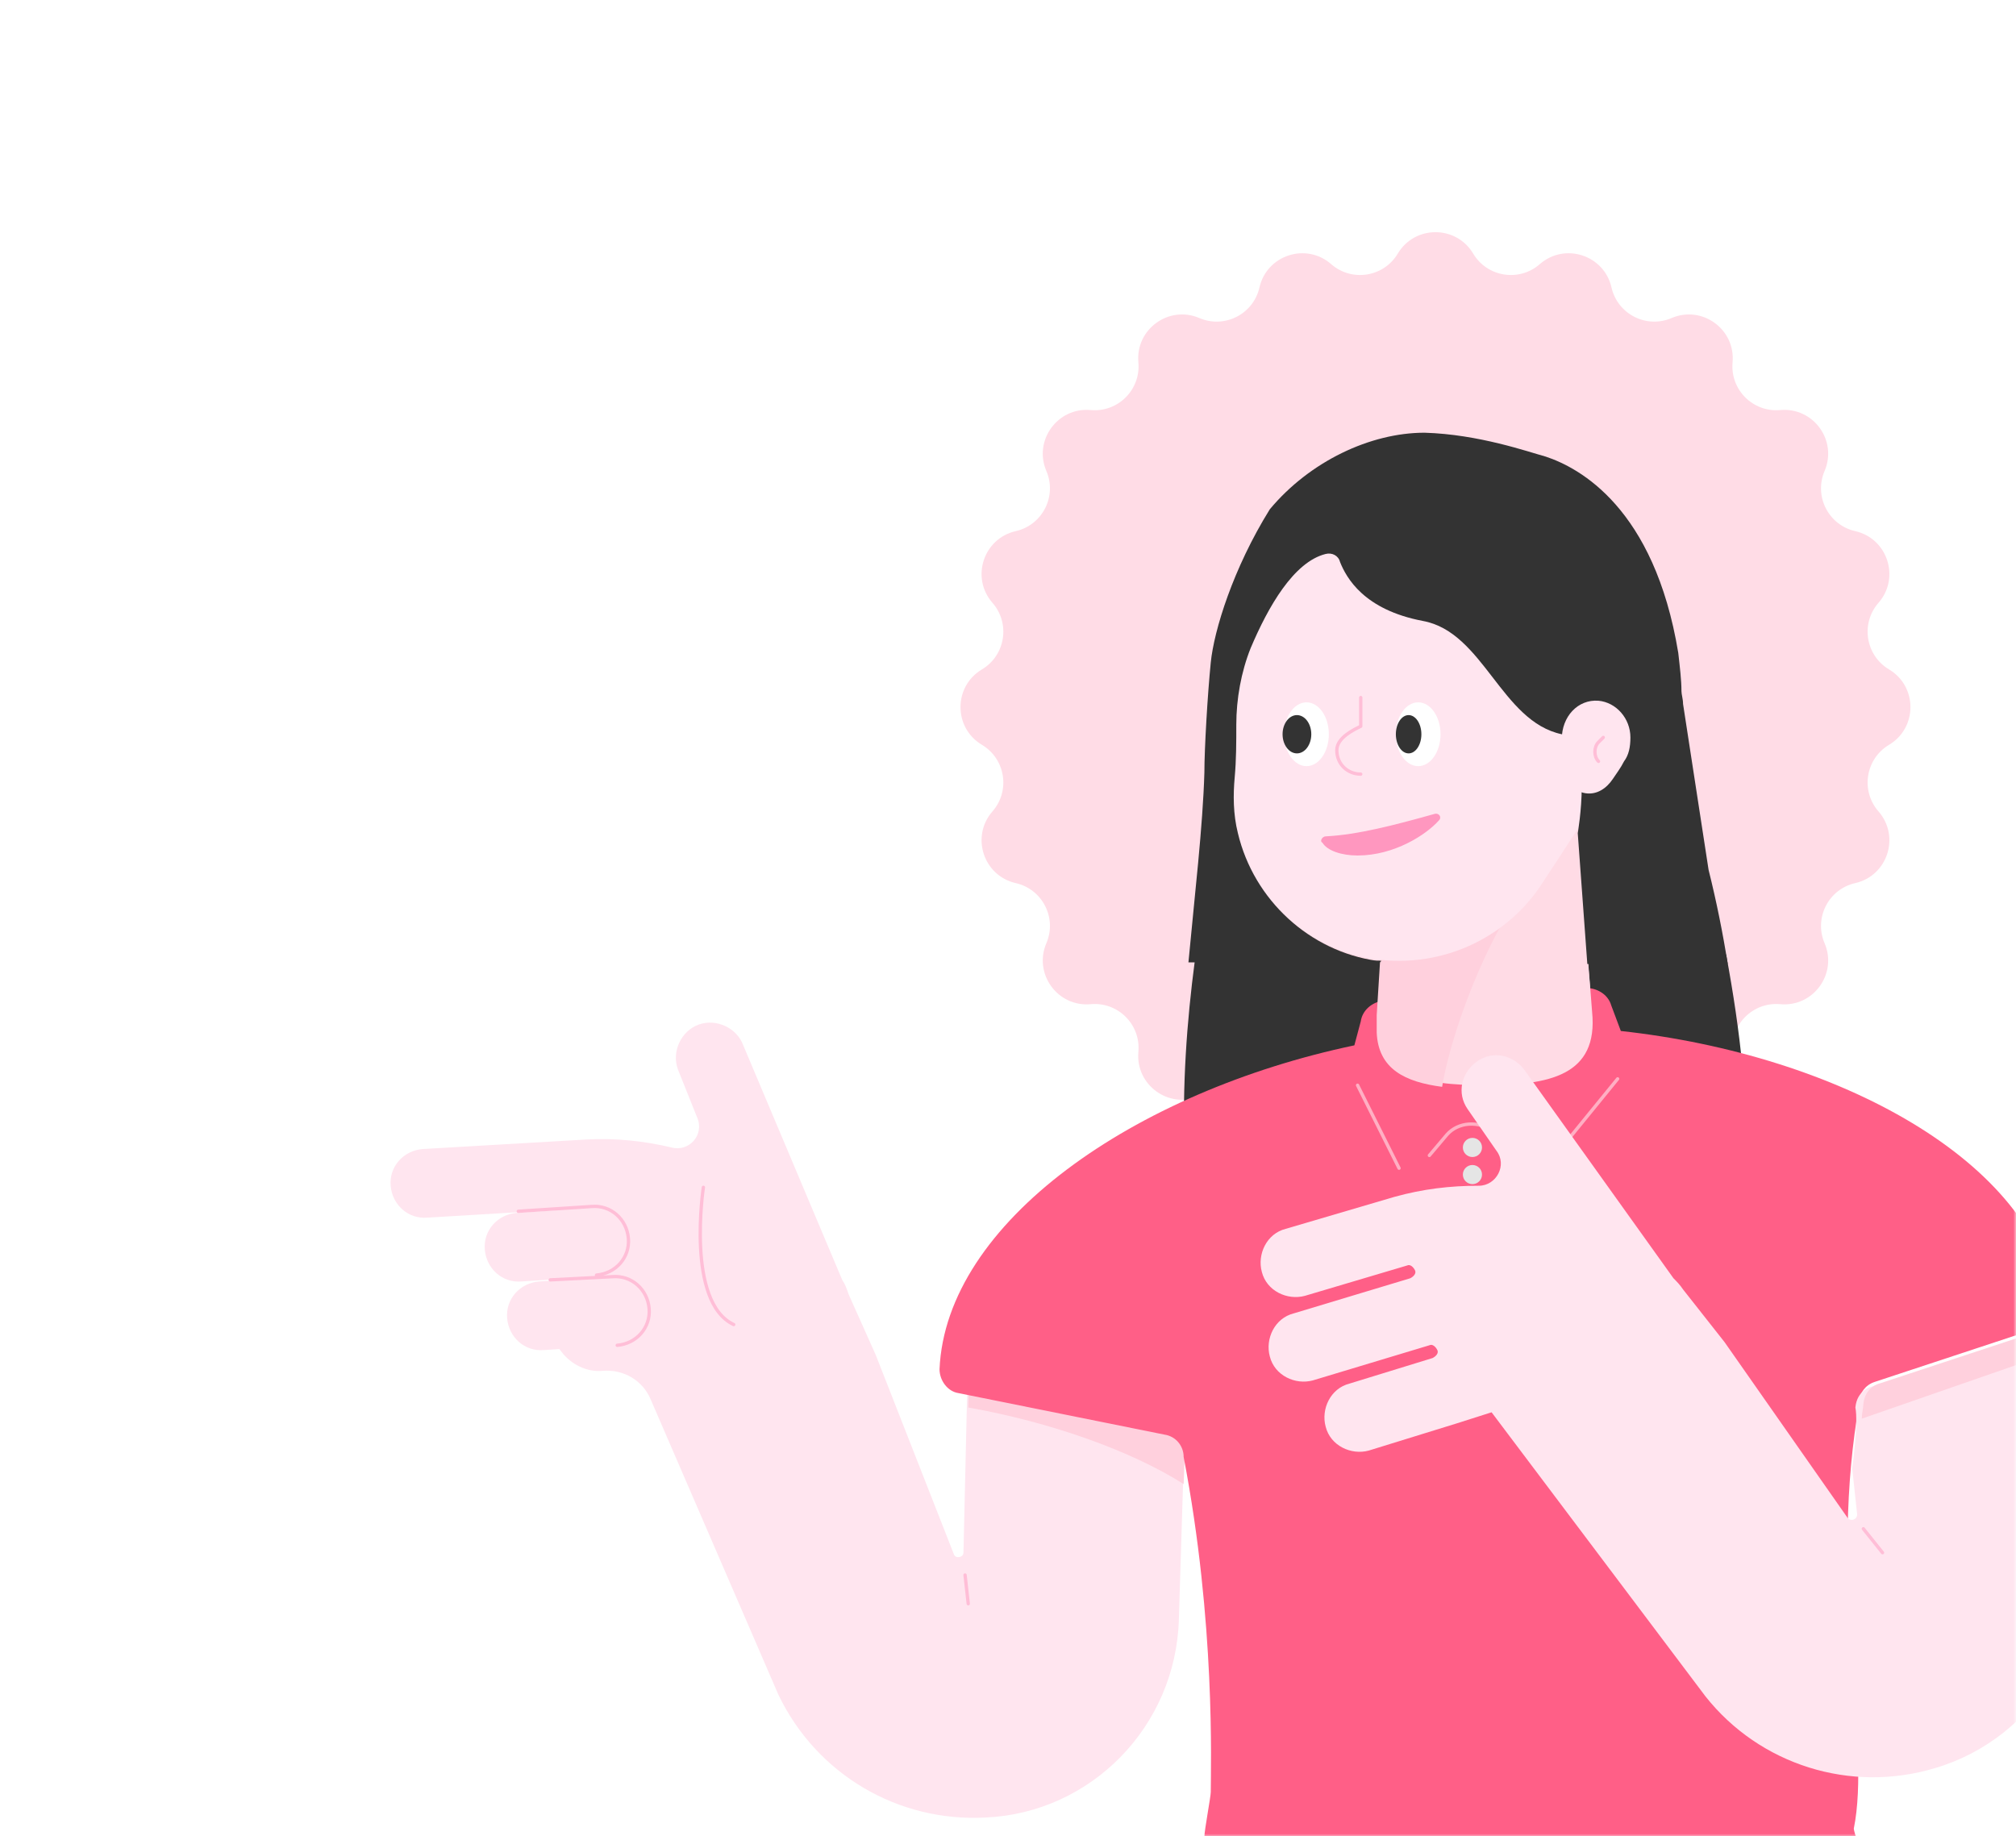 <svg width="382" height="348" viewBox="0 0 382 348" fill="none" xmlns="http://www.w3.org/2000/svg">
<mask id="mask0" mask-type="alpha" maskUnits="userSpaceOnUse" x="0" y="0" width="382" height="349">
<path d="M382 348L3.05176e-05 348L2.19259e-06 24C1.03382e-06 10.745 10.745 9.35733e-05 24 9.24145e-05L358 6.32153e-05C371.255 6.20565e-05 382 10.745 382 24L382 348Z" fill="#646EDC"/>
</mask>
<g mask="url(#mask0)">
<g filter="url(#filter0_d)">
<path d="M264.857 44.057C268.083 38.648 275.917 38.648 279.143 44.057V44.057C281.803 48.518 287.856 49.476 291.764 46.056V46.056C296.504 41.908 303.955 44.329 305.352 50.471V50.471C306.503 55.535 311.963 58.317 316.737 56.272V56.272C322.526 53.792 328.865 58.397 328.295 64.67V64.67C327.825 69.842 332.158 74.175 337.33 73.705V73.705C343.603 73.135 348.208 79.474 345.728 85.263V85.263C343.683 90.037 346.465 95.497 351.529 96.648V96.648C357.671 98.045 360.092 105.496 355.944 110.236V110.236C352.524 114.144 353.482 120.197 357.943 122.857V122.857C363.352 126.083 363.352 133.917 357.943 137.143V137.143C353.482 139.804 352.524 145.856 355.944 149.764V149.764C360.092 154.504 357.671 161.955 351.529 163.352V163.352C346.465 164.503 343.683 169.963 345.728 174.737V174.737C348.208 180.526 343.603 186.865 337.33 186.295V186.295C332.158 185.825 327.825 190.158 328.295 195.331V195.331C328.865 201.603 322.526 206.208 316.737 203.728V203.728C311.963 201.683 306.503 204.465 305.352 209.529V209.529C303.955 215.671 296.504 218.092 291.764 213.944V213.944C287.856 210.524 281.803 211.482 279.143 215.943V215.943C275.917 221.352 268.083 221.352 264.857 215.943V215.943C262.197 211.482 256.144 210.524 252.236 213.944V213.944C247.496 218.092 240.045 215.671 238.648 209.529V209.529C237.497 204.465 232.037 201.683 227.263 203.728V203.728C221.474 206.208 215.135 201.603 215.705 195.331V195.331C216.175 190.158 211.842 185.825 206.67 186.295V186.295C200.397 186.865 195.792 180.526 198.272 174.737V174.737C200.317 169.963 197.535 164.503 192.471 163.352V163.352C186.329 161.955 183.908 154.504 188.056 149.764V149.764C191.476 145.856 190.518 139.804 186.057 137.143V137.143C180.648 133.917 180.648 126.083 186.057 122.857V122.857C190.518 120.197 191.476 114.144 188.056 110.236V110.236C183.908 105.496 186.329 98.045 192.471 96.648V96.648C197.535 95.497 200.317 90.037 198.272 85.263V85.263C195.792 79.474 200.397 73.135 206.67 73.705V73.705C211.842 74.175 216.175 69.842 215.705 64.67V64.67C215.135 58.397 221.474 53.792 227.263 56.272V56.272C232.037 58.317 237.497 55.535 238.648 50.471V50.471C240.045 44.329 247.496 41.908 252.236 46.056V46.056C256.144 49.476 262.197 48.518 264.857 44.057V44.057Z" fill="#FFDCE6"/>
<path d="M230.933 253.051H321.028C333.424 232.795 332.517 206.19 327.075 176.863H300.772L301.679 187.747C303.19 199.841 293.516 201.655 281.422 201.655C278.097 201.655 275.073 201.655 272.352 201.05C271.445 201.05 270.841 200.748 269.934 200.445C269.632 200.445 269.329 200.143 269.027 200.143C268.422 199.841 267.515 199.538 266.911 199.236C266.608 199.236 266.306 198.934 266.004 198.934C265.701 198.631 265.399 198.631 265.097 198.329C264.794 198.027 264.794 198.027 264.492 197.724C264.19 197.422 264.19 197.422 263.887 197.12C263.585 196.817 263.585 196.515 263.283 196.515C263.283 196.213 262.98 196.213 262.98 195.91C262.98 195.91 262.98 195.91 262.98 195.608C262.98 195.306 262.678 195.003 262.678 194.701C262.678 194.399 262.376 194.096 262.376 193.794C262.376 193.794 262.376 193.794 262.376 193.492C262.376 193.189 262.376 192.887 262.073 192.585V192.282C262.073 191.98 262.073 191.678 262.073 191.073C262.073 190.166 262.073 189.259 262.073 188.05V187.747L262.678 178.073H226.398C223.375 201.05 222.77 227.051 230.933 253.051Z" fill="#333333"/>
<path d="M106.07 225.236L80.977 226.747C77.349 227.05 74.325 224.329 74.023 220.701C73.721 217.073 76.442 214.049 80.07 213.747L111.21 211.933C116.652 211.631 122.094 212.235 127.233 213.445C130.559 214.352 133.582 211.026 132.071 207.7L128.443 198.63C127.233 195.305 129.047 191.374 132.373 190.165C135.699 188.956 139.629 190.77 140.838 194.095L159.583 238.538C160.188 239.445 160.49 240.352 160.792 241.259L165.932 252.748L180.746 290.539C181.049 291.446 182.56 291.144 182.56 290.237L183.467 250.934L224.887 253.957L223.375 302.935C222.77 323.191 206.747 339.517 186.793 340.424C170.165 341.331 154.746 332.261 147.49 317.145L123.303 261.213C121.791 257.585 118.163 255.469 114.233 255.771C111.21 256.074 108.187 254.562 106.373 252.143L102.14 246.701L109.698 240.957L106.07 225.236Z" fill="#FFE5EF"/>
<path d="M112.721 237.934L98.814 238.841C95.186 239.143 92.163 236.422 91.86 232.794C91.558 229.166 94.279 226.143 97.907 225.84L111.814 224.933C115.442 224.631 118.466 227.352 118.768 230.98C119.07 234.608 116.349 237.631 112.721 237.934Z" fill="#FFE5EF"/>
<path d="M116.954 250.935L103.047 251.842C99.419 252.144 96.396 249.423 96.093 245.795C95.791 242.167 98.512 239.144 102.14 238.841L116.047 237.934C119.675 237.632 122.699 240.353 123.001 243.981C123.303 247.609 120.582 250.632 116.954 250.935Z" fill="#FFE5EF"/>
<path d="M98.21 225.538L112.117 224.631C115.745 224.328 118.768 227.049 119.07 230.677C119.373 234.305 116.652 237.329 113.024 237.631" stroke="#FFBED7" stroke-width="0.63" stroke-miterlimit="10" stroke-linecap="round" stroke-linejoin="round"/>
<path d="M104.256 238.539L116.047 237.934C119.675 237.632 122.698 240.353 123.001 243.981C123.303 247.609 120.582 250.632 116.954 250.935" stroke="#FFBED7" stroke-width="0.63" stroke-miterlimit="10" stroke-linecap="round" stroke-linejoin="round"/>
<path d="M133.28 221.003C133.28 221.003 129.954 242.771 139.024 247.003" stroke="#FFBED7" stroke-width="0.63" stroke-miterlimit="10" stroke-linecap="round" stroke-linejoin="round"/>
<path d="M183.769 250.935L225.189 253.958L224.282 277.238C214.305 270.889 198.886 265.447 183.467 262.726L183.769 250.935Z" fill="#FFD0DD"/>
<path d="M256.632 194.095L257.841 189.56C258.144 187.444 259.958 185.932 262.074 185.63L300.47 183.211C302.587 183.211 304.703 184.42 305.308 186.537L307.122 191.374C348.541 195.909 385.426 216.165 389.356 242.771C389.658 244.887 388.449 247.003 386.333 247.608L355.193 257.887C353.379 258.492 352.472 260.004 352.169 261.515L351.867 264.539C346.727 297.493 354.588 326.214 351.262 342.54C351.565 344.657 353.983 348.285 349.448 347.982H241.213C237.995 347.982 233.495 347.982 231.236 347.982C230.934 347.982 230.632 347.982 230.632 347.982C227.004 347.075 227.91 345.564 228.213 344.052C228.213 342.843 229.422 336.494 229.422 335.587C229.422 330.749 230.329 303.539 224.283 272.097C224.283 269.981 222.771 268.167 220.655 267.864L181.654 260.004C179.537 259.701 178.026 257.585 178.026 255.469C179.235 227.654 214.91 202.863 256.632 194.095Z" fill="#FF5F87"/>
<path d="M279.004 215.26C280.006 215.26 280.818 214.447 280.818 213.446C280.818 212.444 280.006 211.632 279.004 211.632C278.002 211.632 277.19 212.444 277.19 213.446C277.19 214.447 278.002 215.26 279.004 215.26Z" fill="#E5E5E5"/>
<path d="M279.004 220.398C280.006 220.398 280.818 219.586 280.818 218.584C280.818 217.582 280.006 216.77 279.004 216.77C278.002 216.77 277.19 217.582 277.19 218.584C277.19 219.586 278.002 220.398 279.004 220.398Z" fill="#E5E5E5"/>
<path opacity="0.5" d="M257.237 201.654L265.097 217.375" stroke="white" stroke-width="0.63" stroke-miterlimit="10" stroke-linecap="round" stroke-linejoin="round"/>
<path opacity="0.5" d="M270.842 214.957L274.167 211.026C276.284 208.608 280.214 208.305 282.935 210.422L290.493 217.073C291.4 217.678 292.61 217.678 293.214 216.771L306.517 200.445" stroke="white" stroke-width="0.63" stroke-miterlimit="10" stroke-linecap="round" stroke-linejoin="round"/>
<path d="M298.354 145.722H264.19L261.167 187.746C259.655 199.84 269.33 201.654 281.423 201.654C293.516 201.654 302.888 199.84 301.679 187.746L298.354 145.722Z" fill="#FFDBE5"/>
<path d="M290.493 163.258C284.144 168.398 275.376 189.259 273.26 201.957C266.306 201.05 261.167 198.631 260.865 191.678C260.865 190.468 260.865 189.259 260.865 188.654V188.352L262.376 164.165L290.493 163.258Z" fill="#FFD0DD"/>
<path d="M233.654 121.839C233.654 99.466 252.399 81.629 274.772 82.536C294.726 83.443 311.354 100.071 311.959 120.025C312.261 129.095 309.54 137.863 304.703 144.514C300.47 150.56 296.54 156.909 292.307 163.258C285.958 173.235 273.865 179.584 260.562 177.77C247.864 175.956 237.282 166.282 234.259 153.584C233.352 149.956 233.352 146.328 233.654 143.002C234.259 136.653 233.957 130.304 233.654 123.955C233.654 123.351 233.654 122.444 233.654 121.839Z" fill="#FFE5EF"/>
<path d="M271.748 150.258C264.19 152.375 257.236 154.189 251.19 154.491C250.585 154.491 249.98 155.398 250.585 155.7C251.492 157.212 254.213 158.119 257.236 158.119C264.19 158.119 270.237 154.189 272.655 151.468C273.26 150.863 272.655 149.956 271.748 150.258Z" fill="#FF97BF"/>
<path d="M261.771 178.072C261.469 178.072 261.166 178.072 260.864 178.072C248.166 176.258 237.585 166.583 234.561 153.885C233.654 150.258 233.654 146.63 233.956 143.304C234.259 139.978 234.259 136.653 234.259 133.327C234.259 128.49 235.166 123.35 236.98 118.815C240.305 110.954 245.143 102.489 251.189 100.977C252.399 100.675 253.608 101.28 253.911 102.489C255.12 105.512 258.446 111.559 269.632 113.675C281.12 115.792 284.446 132.722 295.935 135.141C301.981 136.653 298.958 153.885 298.958 153.885L300.772 178.677H327.377C326.47 172.932 325.261 166.886 323.749 160.839L318.912 129.397C318.912 128.49 318.61 127.583 318.61 126.978C318.61 124.862 318.307 122.443 318.005 119.722C313.47 92.21 299.26 84.651 292.911 82.535C289.586 81.628 280.213 78.302 269.934 78C259.655 78 248.166 83.442 240.608 92.512C233.654 103.698 230.026 115.489 229.422 121.536C228.817 127.583 228.212 137.862 228.212 142.397C227.91 152.676 226.398 165.374 225.189 178.374H261.469L261.771 178.072Z" fill="#333333"/>
<path d="M295.935 136.047C295.935 131.815 298.959 128.489 302.889 128.791C306.215 129.094 308.936 132.117 308.936 135.745C308.936 137.559 308.633 139.071 307.726 140.28C307.122 141.489 306.215 142.699 305.61 143.606C304.401 145.42 302.587 146.629 300.47 146.326C298.354 146.024 296.54 144.21 296.238 141.792C296.238 141.187 295.935 140.582 296.238 139.978C296.238 138.768 296.238 137.559 296.238 136.35C295.935 136.35 295.935 136.047 295.935 136.047Z" fill="#FFE5EF"/>
<path d="M247.562 141.187C249.899 141.187 251.794 138.48 251.794 135.141C251.794 131.801 249.899 129.094 247.562 129.094C245.224 129.094 243.329 131.801 243.329 135.141C243.329 138.48 245.224 141.187 247.562 141.187Z" fill="white"/>
<path d="M268.725 141.187C271.062 141.187 272.957 138.48 272.957 135.141C272.957 131.801 271.062 129.094 268.725 129.094C266.387 129.094 264.492 131.801 264.492 135.141C264.492 138.48 266.387 141.187 268.725 141.187Z" fill="white"/>
<path d="M245.748 138.769C247.251 138.769 248.469 137.145 248.469 135.141C248.469 133.138 247.251 131.513 245.748 131.513C244.245 131.513 243.027 133.138 243.027 135.141C243.027 137.145 244.245 138.769 245.748 138.769Z" fill="#333333"/>
<path d="M266.911 138.769C268.247 138.769 269.329 137.145 269.329 135.141C269.329 133.138 268.247 131.513 266.911 131.513C265.575 131.513 264.492 133.138 264.492 135.141C264.492 137.145 265.575 138.769 266.911 138.769Z" fill="#333333"/>
<path d="M350.96 274.214L351.867 282.679C352.169 283.889 350.658 284.493 350.053 283.586L326.773 250.33L318.913 240.353C318.308 239.446 317.703 238.841 317.099 238.236L288.982 198.933C286.865 195.91 282.935 195.003 279.912 197.119C276.888 199.236 275.981 203.166 278.098 206.189L283.54 214.05C285.656 216.771 283.54 220.701 280.214 220.701C274.772 220.701 269.632 221.306 264.19 222.817L243.632 228.864C240.004 229.771 238.19 233.701 239.097 237.027C240.004 240.655 243.934 242.469 247.26 241.562L266.609 235.818C267.214 235.515 267.819 236.12 268.121 236.725C268.423 237.329 267.818 237.934 267.214 238.236L245.144 244.888C241.516 245.795 239.702 249.725 240.609 253.051C241.516 256.679 245.446 258.493 248.772 257.586L270.842 250.934C271.446 250.632 272.051 251.237 272.353 251.841C272.656 252.446 272.051 253.051 271.446 253.353L255.725 258.19C252.097 259.097 250.283 263.028 251.19 266.353C252.097 269.981 256.028 271.795 259.353 270.888L275.981 265.749L282.633 263.632L323.145 317.447C333.425 330.448 350.658 335.89 366.681 331.052C386.03 325.308 397.519 305.657 393.589 286.005L385.728 248.516L354.588 258.795C354.588 258.795 351.867 259.4 351.565 262.725C352.169 265.749 350.96 274.214 350.96 274.214Z" fill="#FFE5EF"/>
<path d="M353.076 285.703L356.704 290.238" stroke="#FFBED7" stroke-width="0.63" stroke-miterlimit="10" stroke-linecap="round" stroke-linejoin="round"/>
<path d="M182.863 294.47L183.467 299.912" stroke="#FFBED7" stroke-width="0.63" stroke-miterlimit="10" stroke-linecap="round" stroke-linejoin="round"/>
<path d="M303.796 135.746L302.889 136.653C301.982 137.56 301.982 139.374 302.889 140.281" stroke="#FFBED7" stroke-width="0.63" stroke-miterlimit="10" stroke-linecap="round" stroke-linejoin="round"/>
<path d="M257.841 142.699C255.422 142.699 253.306 140.885 253.306 138.165C253.306 135.746 256.632 134.234 257.841 133.63V128.188" stroke="#FFBED7" stroke-width="0.63" stroke-miterlimit="10" stroke-linecap="round" stroke-linejoin="round"/>
<path d="M387.239 247.911L356.099 258.191C356.099 258.191 353.378 258.795 353.075 262.121C353.075 262.726 352.773 263.935 352.773 264.842L388.448 252.446L387.239 247.911Z" fill="#FFD0DD"/>
</g>
</g>
<defs>
<filter id="filter0_d" x="58" y="28" width="352.357" height="340" filterUnits="userSpaceOnUse" color-interpolation-filters="sRGB">
<feFlood flood-opacity="0" result="BackgroundImageFix"/>
<feColorMatrix in="SourceAlpha" type="matrix" values="0 0 0 0 0 0 0 0 0 0 0 0 0 0 0 0 0 0 127 0"/>
<feOffset dy="4"/>
<feGaussianBlur stdDeviation="8"/>
<feColorMatrix type="matrix" values="0 0 0 0 0 0 0 0 0 0 0 0 0 0 0 0 0 0 0.08 0"/>
<feBlend mode="normal" in2="BackgroundImageFix" result="effect1_dropShadow"/>
<feBlend mode="normal" in="SourceGraphic" in2="effect1_dropShadow" result="shape"/>
</filter>
</defs>
</svg>
